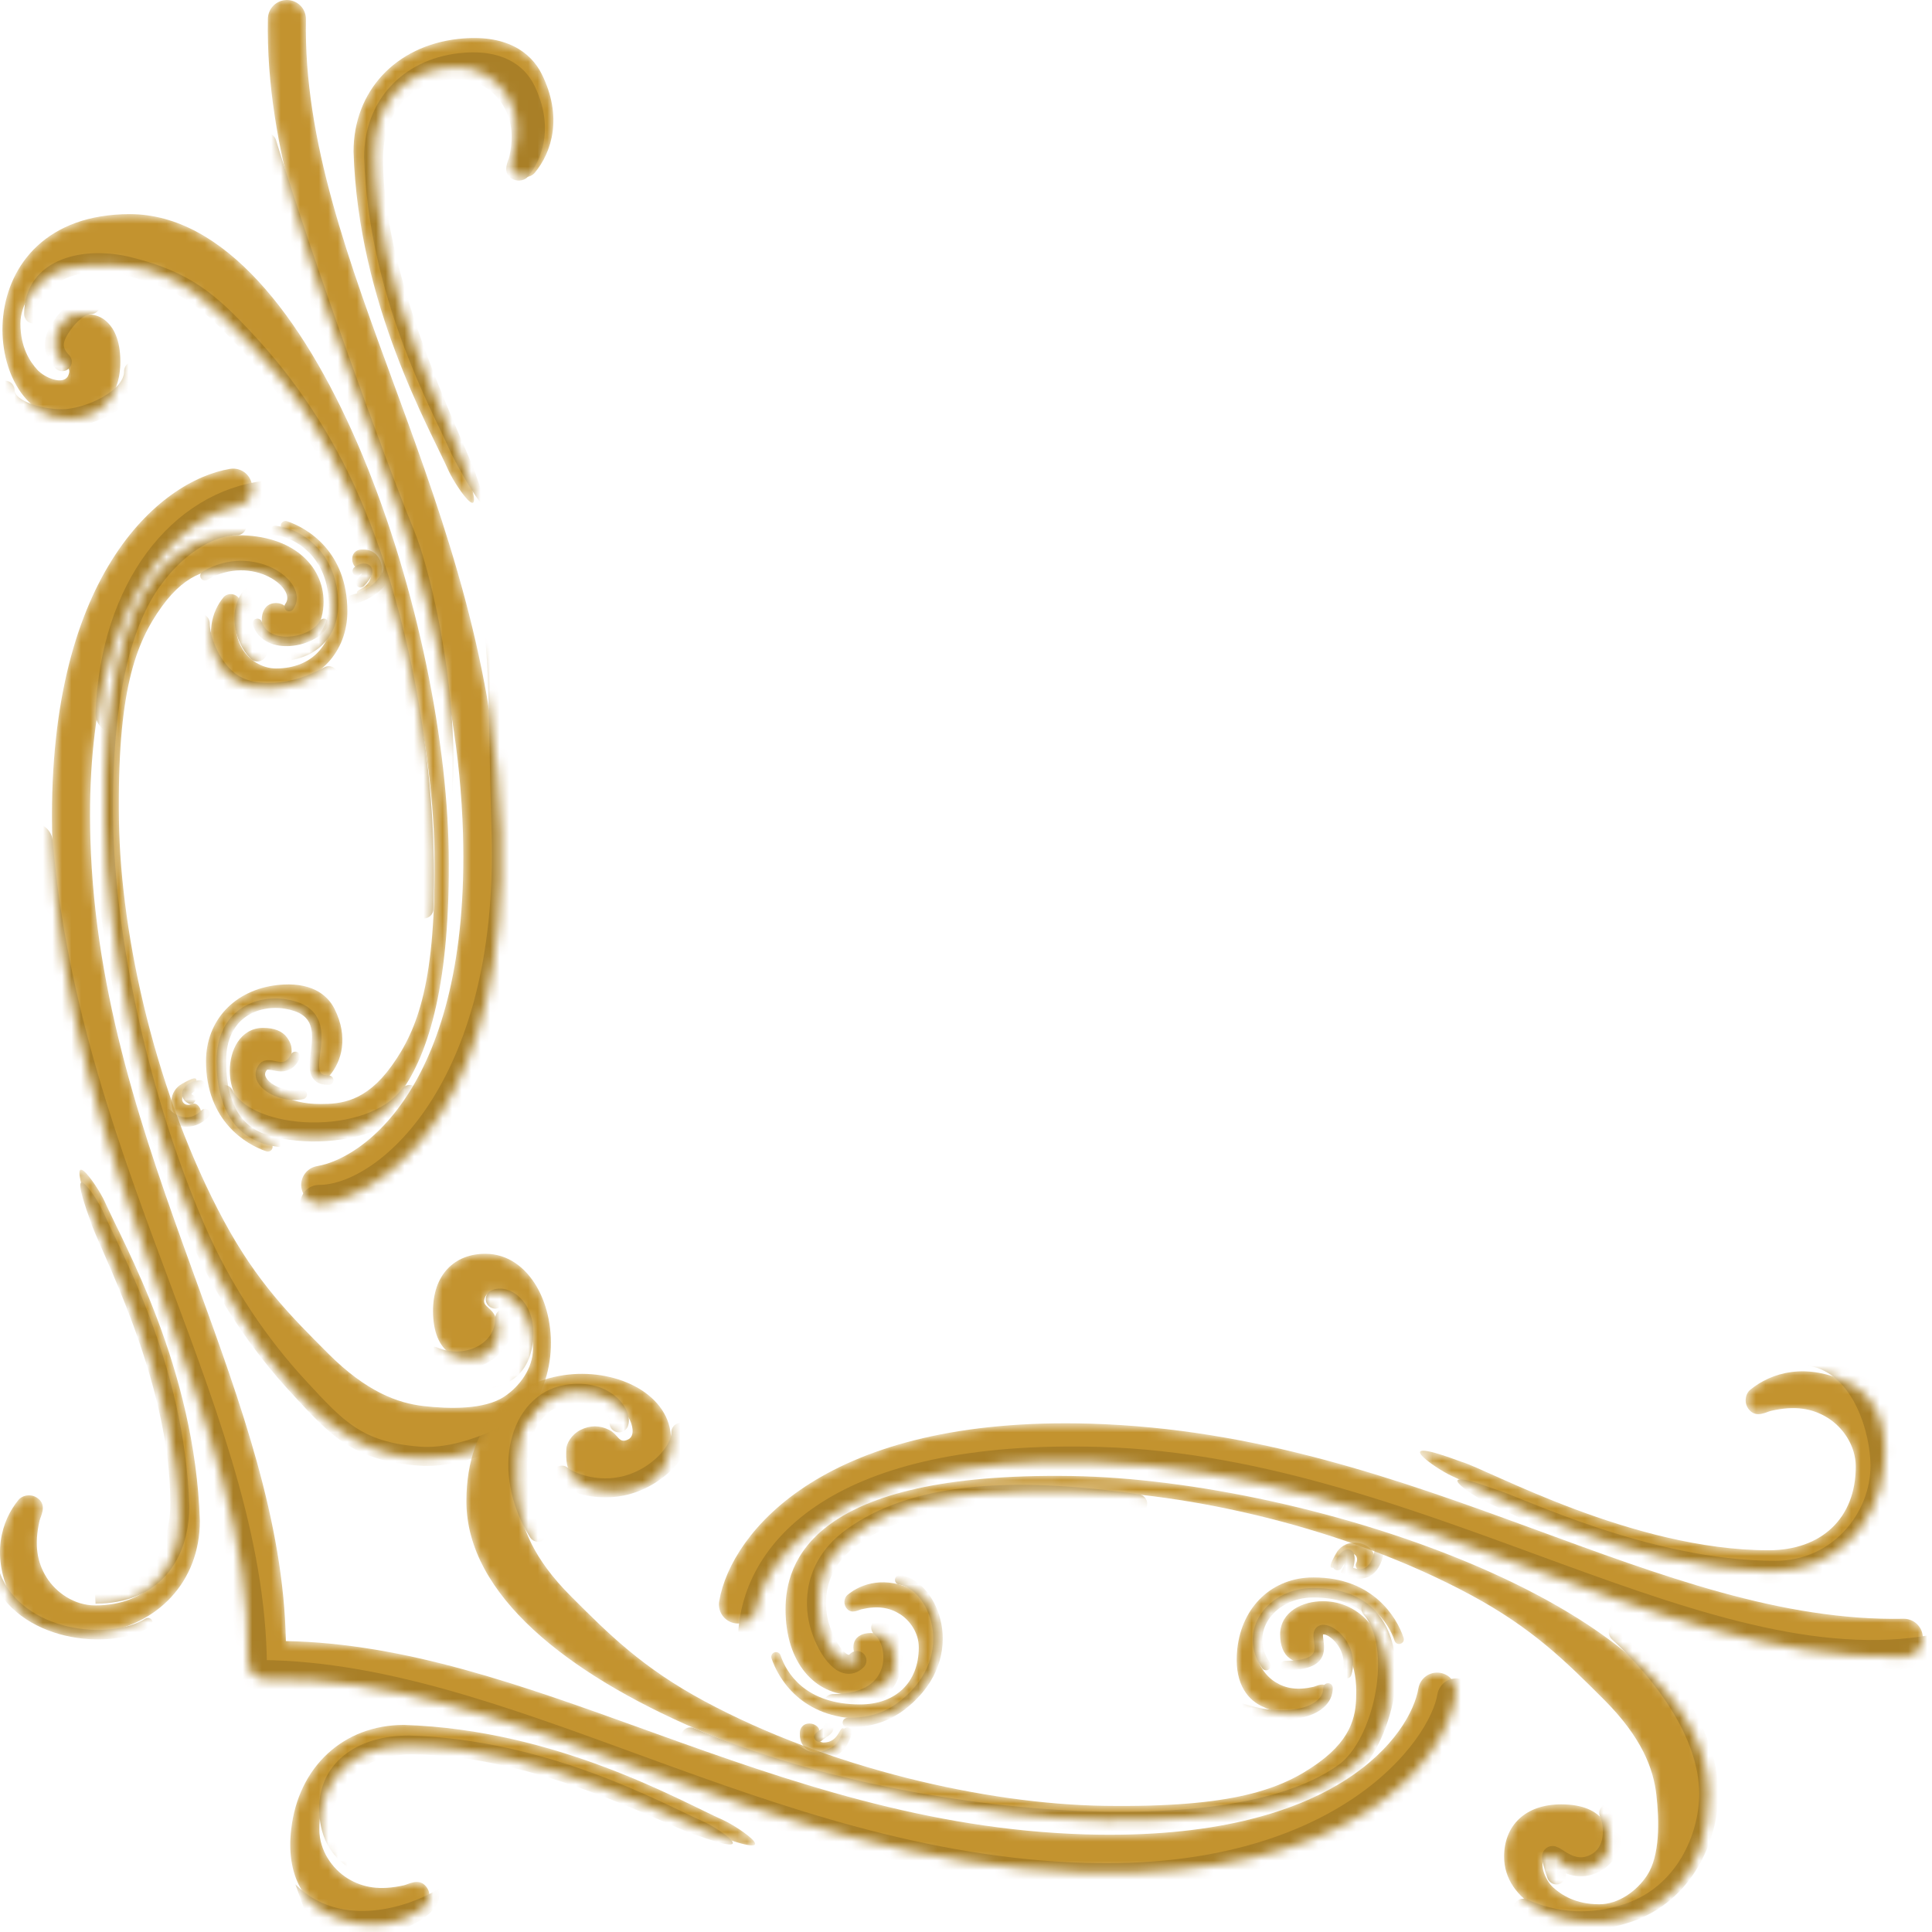 <svg width="203" height="203" viewBox="0 0 203 203" fill="none" xmlns="http://www.w3.org/2000/svg">
<mask id="mask0_179_4" style="mask-type:alpha" maskUnits="userSpaceOnUse" x="0" y="122" width="21" height="50">
<path d="M18.802 159.54C18.802 145.236 10.301 130.04 9.5 127.237C6.5 119.224 10.167 124.417 11 126.249C13 130.749 20.5 143.736 21 159.807C21 166.136 16.604 170.907 10.011 171.647C5.039 172.205 2.368 170.267 1.219 167.947C-0.978 163.507 0.12 159.806 1.952 157.586C2.362 157.089 3.417 156.846 4.15 157.586C4.882 158.326 4.265 159.298 4.15 159.806C3.587 162.293 3.886 164.117 4.882 165.727C5.879 167.337 7.813 168.687 10.011 168.687C15.467 168.687 18.802 165.052 18.802 159.54Z" fill="#C3932F"/>
</mask>
<g mask="url(#mask0_179_4)">
<path d="M18.802 159.54C18.802 145.236 10.301 130.04 9.5 127.237C6.5 119.224 10.167 124.417 11 126.249C13 130.749 20.5 143.736 21 159.807C21 166.136 16.604 170.907 10.011 171.647C5.039 172.205 2.368 170.267 1.219 167.947C-0.978 163.507 0.12 159.806 1.952 157.586C2.362 157.089 3.417 156.846 4.15 157.586C4.882 158.326 4.265 159.298 4.15 159.806C3.587 162.293 3.886 164.117 4.882 165.727C5.879 167.337 7.813 168.687 10.011 168.687C15.467 168.687 18.802 165.052 18.802 159.54Z" fill="#C3932F"/>
<path d="M17.899 157.993C17.899 144.815 10.207 130.816 9.483 128.233C6.769 120.851 10.086 125.635 10.84 127.323C12.65 131.469 19.435 143.433 19.888 158.238C19.888 164.069 16.539 168.5 10.039 168.5L9.945 166.42C14.882 166.42 17.899 163.071 17.899 157.993Z" fill="#A97F27"/>
<path d="M15.539 170.5C11.539 173 2.039 172 -0.461 165.5" stroke="#A97F27" stroke-linecap="round"/>
</g>
<mask id="mask1_179_4" style="mask-type:alpha" maskUnits="userSpaceOnUse" x="5" y="49" width="149" height="148">
<path d="M26.472 50.908C26.291 49.819 25.26 49.082 24.171 49.264C16.775 50.497 4.685 60.576 5.5 88.296C6.011 105.656 11.385 120.858 16.451 134.828L16.821 135.849C21.786 149.531 26.275 161.899 26.039 174.394C26.039 175.964 27.039 176.451 28.076 176.431C40.577 176.195 52.897 180.634 66.524 185.543L67.531 185.906C81.445 190.915 96.588 196.23 113.945 196.741C141.664 197.556 151.744 185.466 152.976 178.07C153.158 176.981 152.422 175.95 151.332 175.769C150.243 175.587 149.212 176.323 149.031 177.413C148.263 182.017 140.743 193.527 114.062 192.743C97.42 192.253 82.83 187.163 68.886 182.142C68.442 181.982 67.997 181.822 67.553 181.662C54.883 177.095 42.583 172.661 30.038 172.431C29.804 159.883 25.319 147.532 20.702 134.815C20.538 134.365 20.375 133.915 20.212 133.465C15.133 119.463 9.988 104.818 9.498 88.178C8.714 61.498 20.224 53.977 24.828 53.21C25.918 53.028 26.654 51.998 26.472 50.908Z" fill="#C3932F"/>
</mask>
<g mask="url(#mask1_179_4)">
<path d="M26.472 50.908C26.291 49.819 25.26 49.082 24.171 49.264C16.775 50.497 4.685 60.576 5.5 88.296C6.011 105.656 11.385 120.858 16.451 134.828L16.821 135.849C21.786 149.531 26.275 161.899 26.039 174.394C26.039 175.964 27.039 176.451 28.076 176.431C40.577 176.195 52.897 180.634 66.524 185.543L67.531 185.906C81.445 190.915 96.588 196.23 113.945 196.741C141.664 197.556 151.744 185.466 152.976 178.07C153.158 176.981 152.422 175.95 151.332 175.769C150.243 175.587 149.212 176.323 149.031 177.413C148.263 182.017 140.743 193.527 114.062 192.743C97.42 192.253 82.83 187.163 68.886 182.142C68.442 181.982 67.997 181.822 67.553 181.662C54.883 177.095 42.583 172.661 30.038 172.431C29.804 159.883 25.319 147.532 20.702 134.815C20.538 134.365 20.375 133.915 20.212 133.465C15.133 119.463 9.988 104.818 9.498 88.178C8.714 61.498 20.224 53.977 24.828 53.21C25.918 53.028 26.654 51.998 26.472 50.908Z" fill="#C3932F"/>
<path d="M153.005 178.354C152.005 184.354 141.205 198.542 114.005 197.742C80.005 196.742 52.539 175.931 26.039 176.431C26.539 149.931 6.539 124 3.539 88.5M28.039 52.5C19.539 53.5 12.539 62 12.039 75" stroke="#A97F27" stroke-width="4" stroke-linecap="round"/>
</g>
<mask id="mask2_179_4" style="mask-type:alpha" maskUnits="userSpaceOnUse" x="10" y="56" width="48" height="98">
<path d="M54.223 149.9C52.046 151.921 48.855 153.237 44.5 153.237C39.556 153.237 35.018 150.536 31.012 146.201C27.005 141.863 23.481 135.839 20.554 129.06C14.7 115.503 11.185 98.813 11 86.244C10.799 72.606 13.05 65.1 16.007 60.994C18.992 56.849 22.646 56.236 25 56.237C27.839 56.237 30.085 57.011 31.631 58.289C33.182 59.57 34 61.335 34 63.237C34 64.311 33.733 65.414 33.166 66.264C32.589 67.129 31.694 67.737 30.5 67.737C29.337 67.737 28.467 67.386 28 66.737C27.55 66.113 27.5 65.733 27.5 65.237C27.5 64.961 27.5 64.237 28 63.737C28.5 63.237 29.5 63.237 30 63.737C30.5 64.237 30.869 62.606 30 61.737C29.5 61.237 28 59.737 24.5 59.737C22.353 59.737 19.739 59.933 17 63.737C14.231 67.582 12.3 72.675 12.499 86.237C12.682 98.668 16.5 115.237 23.5 128.237C27 134.737 30.5 138.237 34.499 142.237C38.499 146.237 41.797 147.43 44.499 147.737C47.202 148.043 50.9 148.136 52.999 146.737C54.638 145.644 55.999 143.737 55.999 141.737C55.999 139.237 54.999 137.737 54.223 136.884C53.446 136.031 51.499 135.237 50.999 136.237C50.499 137.237 51.499 137.237 51.999 138.237C52.499 139.237 52.499 140.237 51.999 141.237C51.499 142.237 50.499 142.737 49.999 142.737C49.499 142.737 48.186 142.892 47.202 142.164C46.2 141.422 45.499 140.036 45.499 137.737C45.499 135.893 46.028 134.385 47.009 133.333C47.994 132.278 49.385 131.737 51 131.737C53.353 131.737 55.215 133.161 56.393 135.189C57.569 137.213 58.101 139.885 57.809 142.541C57.517 145.203 56.395 147.884 54.223 149.9Z" fill="#C3932F"/>
</mask>
<g mask="url(#mask2_179_4)">
<path d="M54.223 149.9C52.046 151.921 48.855 153.237 44.5 153.237C39.556 153.237 35.018 150.536 31.012 146.201C27.005 141.863 23.481 135.839 20.554 129.06C14.7 115.503 11.185 98.813 11 86.244C10.799 72.606 13.05 65.1 16.007 60.994C18.992 56.849 22.646 56.236 25 56.237C27.839 56.237 30.085 57.011 31.631 58.289C33.182 59.57 34 61.335 34 63.237C34 64.311 33.733 65.414 33.166 66.264C32.589 67.129 31.694 67.737 30.5 67.737C29.337 67.737 28.467 67.386 28 66.737C27.55 66.113 27.5 65.733 27.5 65.237C27.5 64.961 27.5 64.237 28 63.737C28.5 63.237 29.5 63.237 30 63.737C30.5 64.237 30.869 62.606 30 61.737C29.5 61.237 28 59.737 24.5 59.737C22.353 59.737 19.739 59.933 17 63.737C14.231 67.582 12.3 72.675 12.499 86.237C12.682 98.668 16.5 115.237 23.5 128.237C27 134.737 30.5 138.237 34.499 142.237C38.499 146.237 41.797 147.43 44.499 147.737C47.202 148.043 50.9 148.136 52.999 146.737C54.638 145.644 55.999 143.737 55.999 141.737C55.999 139.237 54.999 137.737 54.223 136.884C53.446 136.031 51.499 135.237 50.999 136.237C50.499 137.237 51.499 137.237 51.999 138.237C52.499 139.237 52.499 140.237 51.999 141.237C51.499 142.237 50.499 142.737 49.999 142.737C49.499 142.737 48.186 142.892 47.202 142.164C46.2 141.422 45.499 140.036 45.499 137.737C45.499 135.893 46.028 134.385 47.009 133.333C47.994 132.278 49.385 131.737 51 131.737C53.353 131.737 55.215 133.161 56.393 135.189C57.569 137.213 58.101 139.885 57.809 142.541C57.517 145.203 56.395 147.884 54.223 149.9Z" fill="#C3932F"/>
<path d="M56.539 148.5C54.362 150.521 48.664 153.356 44.039 153C37.539 152.5 35.393 150.072 31.388 145.737C27.38 141.399 23.481 135.839 20.554 129.06C14.7 115.503 11.072 98.806 10.888 86.237C10.687 72.598 13.05 65.1 16.007 60.994C18.992 56.849 22.534 55.236 24.888 55.237M49.888 145C51.888 145 55.039 144.5 55.039 140C55.039 137.263 53.039 136 52.039 136.5M45.539 142.5C49.039 144 53.039 142 53.039 138.5" stroke="#A97F27" stroke-width="2" stroke-linecap="round"/>
<path d="M21.539 60.5C26.539 57.5 32.039 61.5 30.387 63.737M27.039 65.5C28.039 68.5 33.039 67.5 34.039 65.5" stroke="#A97F27" stroke-linecap="round"/>
</g>
<mask id="mask3_179_4" style="mask-type:alpha" maskUnits="userSpaceOnUse" x="22" y="54" width="15" height="19">
<path fill-rule="evenodd" clip-rule="evenodd" d="M35 64.057C35 58.347 31.72 56.337 29.842 55.711C29.58 55.624 29.438 55.341 29.526 55.079C29.613 54.817 29.896 54.675 30.158 54.763C32.28 55.47 36.5 57.946 36.5 64.237C36.5 68.513 33.5 71.737 29 72.237C25.586 72.616 23.784 71.304 23 69.737C21.5 66.737 22.25 64.237 23.5 62.737C23.78 62.401 24.5 62.237 25 62.737C25.5 63.237 25.078 63.894 25 64.237C24.616 65.916 24.82 67.149 25.5 68.237C26.18 69.325 27.5 70.237 29 70.237C32.724 70.237 35 67.781 35 64.057Z" fill="#C3932F"/>
</mask>
<g mask="url(#mask3_179_4)">
<path fill-rule="evenodd" clip-rule="evenodd" d="M35 64.057C35 58.347 31.72 56.337 29.842 55.711C29.58 55.624 29.438 55.341 29.526 55.079C29.613 54.817 29.896 54.675 30.158 54.763C32.28 55.47 36.5 57.946 36.5 64.237C36.5 68.513 33.5 71.737 29 72.237C25.586 72.616 23.784 71.304 23 69.737C21.5 66.737 22.25 64.237 23.5 62.737C23.78 62.401 24.5 62.237 25 62.737C25.5 63.237 25.078 63.894 25 64.237C24.616 65.916 24.82 67.149 25.5 68.237C26.18 69.325 27.5 70.237 29 70.237C32.724 70.237 35 67.781 35 64.057Z" fill="#C3932F"/>
<path d="M29.039 69C32.539 69 35.039 67 35.039 63.5C35.039 58.5 31.539 56 28.889 55.737" stroke="#A97F27" stroke-linecap="round"/>
<path d="M34.539 71C31.039 73 26.539 73.5 24.039 71.5C22.004 69.872 21.039 67 21.039 65.5M26.539 62.5C25.039 64 25.539 67 27.039 68.5" stroke="#A97F27" stroke-width="2" stroke-linecap="round"/>
</g>
<mask id="mask4_179_4" style="mask-type:alpha" maskUnits="userSpaceOnUse" x="37" y="57" width="4" height="6">
<path d="M38.989 61.877C38.479 62.153 37.501 62.737 37.501 62.237C37.501 61.877 39.001 61.737 39.001 60.237C39.001 59.737 38.473 59.502 38.001 59.737C37.53 59.973 37.001 59.395 37.001 58.737C37.001 58.08 37.503 57.737 38.001 57.737C38.251 57.737 38.966 57.7 39.501 58.237C40.452 59.19 40.436 61.096 38.989 61.877Z" fill="#C3932F"/>
</mask>
<g mask="url(#mask4_179_4)">
<path d="M38.989 61.877C38.479 62.153 37.501 62.737 37.501 62.237C37.501 61.877 39.001 61.737 39.001 60.237C39.001 59.737 38.473 59.502 38.001 59.737C37.53 59.973 37.001 59.395 37.001 58.737C37.001 58.08 37.503 57.737 38.001 57.737C38.251 57.737 38.966 57.7 39.501 58.237C40.452 59.19 40.436 61.096 38.989 61.877Z" fill="#C3932F"/>
<path d="M37.538 60C38.039 59.5 39.539 59.5 37.888 61.237M41.039 58.5C41.039 61 39.039 62.5 37.039 63" stroke="#A97F27" stroke-linecap="round"/>
</g>
<mask id="mask5_179_4" style="mask-type:alpha" maskUnits="userSpaceOnUse" x="37" y="3" width="22" height="50">
<path d="M39.344 16.197C39.344 30.501 47.846 45.697 48.647 48.5C51.647 56.513 47.98 51.32 47.147 49.488C45.147 44.988 37.647 32.001 37.147 15.93C37.147 9.601 41.542 4.83 48.136 4.09C53.138 3.528 55.779 5.47 56.927 7.79C59.125 12.23 58.026 15.931 56.194 18.151C55.784 18.648 54.729 18.891 53.997 18.151C53.264 17.411 53.882 16.439 53.997 15.931C54.559 13.444 54.26 11.62 53.264 10.01C52.268 8.4 50.334 7.05 48.136 7.05C42.679 7.05 39.344 10.685 39.344 16.197Z" fill="#C3932F"/>
</mask>
<g mask="url(#mask5_179_4)">
<path d="M39.344 16.197C39.344 30.501 47.846 45.697 48.647 48.5C51.647 56.513 47.98 51.32 47.147 49.488C45.147 44.988 37.647 32.001 37.147 15.93C37.147 9.601 41.542 4.83 48.136 4.09C53.138 3.528 55.779 5.47 56.927 7.79C59.125 12.23 58.026 15.931 56.194 18.151C55.784 18.648 54.729 18.891 53.997 18.151C53.264 17.411 53.882 16.439 53.997 15.931C54.559 13.444 54.26 11.62 53.264 10.01C52.268 8.4 50.334 7.05 48.136 7.05C42.679 7.05 39.344 10.685 39.344 16.197Z" fill="#C3932F"/>
<path d="M40.246 16.744C40.246 29.922 49.315 47.417 50.039 50C52.753 57.382 48.059 49.102 47.305 47.414C45.496 43.268 38.71 31.304 38.258 16.498C38.258 10.668 42.235 6.272 48.2 5.59C52.726 5.073 55.116 6.861 56.155 8.999C58.143 13.09 57.149 16.498 55.492 18.544C55.12 19.002 54.166 19.226 53.503 18.544C52.84 17.862 53.399 16.967 53.503 16.498C54.012 14.208 53.742 12.528 52.84 11.044C51.939 9.561 50.189 8.317 48.2 8.317C43.264 8.317 40.246 11.666 40.246 16.744Z" fill="#A97F27"/>
</g>
<mask id="mask6_179_4" style="mask-type:alpha" maskUnits="userSpaceOnUse" x="28" y="0" width="25" height="127">
<path d="M33.646 124.5C39.646 123.5 51.446 114.7 50.646 87.5C49.646 53.5 29.646 28.5 30.146 2" stroke="#C3932F" stroke-width="4" stroke-linecap="round"/>
</mask>
<g mask="url(#mask6_179_4)">
<path d="M33.646 124.5C39.646 123.5 51.446 114.7 50.646 87.5C49.646 53.5 29.646 28.5 30.146 2" stroke="#C3932F" stroke-width="4" stroke-linecap="round"/>
<path d="M33.539 126.5C41.039 126.5 54.446 114.7 53.646 87.5C53.19 72 53.646 69.5 52.039 60.5" stroke="#A97F27" stroke-width="4" stroke-linecap="round"/>
<path d="M28.04 15C32.04 28 39.304 48.092 42.539 56C45.774 63.908 50.54 91 41.039 94.5" stroke="#A97F27" stroke-width="2" stroke-linecap="round"/>
</g>
<mask id="mask7_179_4" style="mask-type:alpha" maskUnits="userSpaceOnUse" x="0" y="22" width="48" height="98">
<path d="M3.923 25.837C6.1 23.816 9.29 22.5 13.646 22.5C18.59 22.5 23.127 25.2 27.133 29.536C31.141 33.873 34.665 39.898 37.592 46.677C43.446 60.234 46.961 76.924 47.146 89.493C47.346 103.131 45.095 110.637 42.139 114.742C39.153 118.888 35.499 119.5 33.146 119.5C30.307 119.5 28.061 118.725 26.515 117.448C24.964 116.167 24.146 114.401 24.146 112.5C24.146 111.426 24.413 110.323 24.98 109.473C25.556 108.607 26.452 108 27.646 108C28.809 108 29.678 108.35 30.146 109C30.595 109.624 30.646 110.003 30.646 110.5C30.646 110.776 30.646 111.5 30.146 112C29.646 112.5 28.646 112.5 28.146 112C27.646 111.5 27.277 113.131 28.146 114C28.646 114.5 30.146 116 33.646 116C35.792 116 38.407 115.804 41.146 112C43.915 108.155 45.845 103.061 45.646 89.5C45.463 77.069 41.646 60.5 34.646 47.5C31.146 41 27.646 37.5 23.646 33.5C19.646 29.5 16.349 28.306 13.646 28C10.943 27.694 7.245 27.601 5.146 29C3.507 30.092 2.146 32 2.146 34C2.146 36.5 3.146 38 3.923 38.853C4.7 39.706 6.646 40.5 7.146 39.5C7.646 38.5 6.646 38.5 6.146 37.5C5.646 36.5 5.646 35.5 6.146 34.5C6.646 33.5 7.646 33 8.146 33C8.646 33 9.96 32.845 10.943 33.573C11.945 34.315 12.646 35.701 12.646 38C12.646 39.844 12.118 41.352 11.136 42.404C10.152 43.459 8.761 44 7.146 44C4.793 44 2.931 42.575 1.753 40.548C0.576 38.524 0.045 35.852 0.336 33.195C0.628 30.534 1.751 27.853 3.923 25.837Z" fill="#C3932F"/>
</mask>
<g mask="url(#mask7_179_4)">
<path d="M3.923 25.837C6.1 23.816 9.29 22.5 13.646 22.5C18.59 22.5 23.127 25.2 27.133 29.536C31.141 33.873 34.665 39.898 37.592 46.677C43.446 60.234 46.961 76.924 47.146 89.493C47.346 103.131 45.095 110.637 42.139 114.742C39.153 118.888 35.499 119.5 33.146 119.5C30.307 119.5 28.061 118.725 26.515 117.448C24.964 116.167 24.146 114.401 24.146 112.5C24.146 111.426 24.413 110.323 24.98 109.473C25.556 108.607 26.452 108 27.646 108C28.809 108 29.678 108.35 30.146 109C30.595 109.624 30.646 110.003 30.646 110.5C30.646 110.776 30.646 111.5 30.146 112C29.646 112.5 28.646 112.5 28.146 112C27.646 111.5 27.277 113.131 28.146 114C28.646 114.5 30.146 116 33.646 116C35.792 116 38.407 115.804 41.146 112C43.915 108.155 45.845 103.061 45.646 89.5C45.463 77.069 41.646 60.5 34.646 47.5C31.146 41 27.646 37.5 23.646 33.5C19.646 29.5 16.349 28.306 13.646 28C10.943 27.694 7.245 27.601 5.146 29C3.507 30.092 2.146 32 2.146 34C2.146 36.5 3.146 38 3.923 38.853C4.7 39.706 6.646 40.5 7.146 39.5C7.646 38.5 6.646 38.5 6.146 37.5C5.646 36.5 5.646 35.5 6.146 34.5C6.646 33.5 7.646 33 8.146 33C8.646 33 9.96 32.845 10.943 33.573C11.945 34.315 12.646 35.701 12.646 38C12.646 39.844 12.118 41.352 11.136 42.404C10.152 43.459 8.761 44 7.146 44C4.793 44 2.931 42.575 1.753 40.548C0.576 38.524 0.045 35.852 0.336 33.195C0.628 30.534 1.751 27.853 3.923 25.837Z" fill="#C3932F"/>
<path d="M3.539 33C3.539 28 9.039 26.875 13.539 28C19.539 29.5 22.033 31.665 26.039 36C30.047 40.338 33.946 45.898 36.873 52.677C42.727 66.234 45.039 83 44.539 95.5M43.039 115C39.039 120.5 26.039 120 23.539 115M9.539 32C8.039 32 6.539 34 6.039 35C5.539 36 5.539 37 6.539 38M0.539 41C0.539 43 4.039 44 6.539 44C9.039 44 14.039 42 14.039 39" stroke="#A97F27" stroke-width="2" stroke-linecap="round"/>
<path d="M31.758 115C29.257 115.5 26.258 113.5 27.758 112C28.539 111.5 30.039 113 31.039 111" stroke="#A97F27" stroke-linecap="round"/>
</g>
<mask id="mask8_179_4" style="mask-type:alpha" maskUnits="userSpaceOnUse" x="21" y="103" width="15" height="18">
<path fill-rule="evenodd" clip-rule="evenodd" d="M23.146 111.68C23.146 117.389 26.427 119.4 28.305 120.026C28.567 120.113 28.708 120.396 28.621 120.658C28.534 120.92 28.25 121.062 27.988 120.974C25.866 120.267 21.646 117.79 21.646 111.5C21.646 107.224 24.646 104 29.146 103.5C32.56 103.121 34.363 104.432 35.147 106C36.647 109 35.897 111.5 34.647 113C34.366 113.336 33.647 113.5 33.147 113C32.647 112.5 33.068 111.843 33.147 111.5C33.531 109.82 33.326 108.588 32.647 107.5C31.967 106.412 30.646 105.5 29.146 105.5C25.423 105.5 23.146 107.956 23.146 111.68Z" fill="#C3932F"/>
</mask>
<g mask="url(#mask8_179_4)">
<path fill-rule="evenodd" clip-rule="evenodd" d="M23.146 111.68C23.146 117.389 26.427 119.4 28.305 120.026C28.567 120.113 28.708 120.396 28.621 120.658C28.534 120.92 28.25 121.062 27.988 120.974C25.866 120.267 21.646 117.79 21.646 111.5C21.646 107.224 24.646 104 29.146 103.5C32.56 103.121 34.363 104.432 35.147 106C36.647 109 35.897 111.5 34.647 113C34.366 113.336 33.647 113.5 33.147 113C32.647 112.5 33.068 111.843 33.147 111.5C33.531 109.82 33.326 108.588 32.647 107.5C31.967 106.412 30.646 105.5 29.146 105.5C25.423 105.5 23.146 107.956 23.146 111.68Z" fill="#C3932F"/>
<path d="M34.539 113.5C30.539 113.5 36.539 106.583 30.039 105.5C27.039 105 23.259 106.5 23.259 111.5C23.259 116.5 25.259 119.5 29.259 120" stroke="#A97F27" stroke-linecap="round"/>
</g>
<mask id="mask9_179_4" style="mask-type:alpha" maskUnits="userSpaceOnUse" x="17" y="113" width="5" height="5">
<path d="M19.157 113.859C19.668 113.584 20.645 112.999 20.645 113.499C20.645 113.859 19.145 113.999 19.145 115.499C19.145 115.999 19.674 116.235 20.145 115.999C20.617 115.764 21.145 116.342 21.145 116.999C21.145 117.657 20.644 117.999 20.145 117.999C19.896 117.999 19.181 118.037 18.645 117.499C17.694 116.547 17.711 114.641 19.157 113.859Z" fill="#C3932F"/>
</mask>
<g mask="url(#mask9_179_4)">
<path d="M19.157 113.859C19.668 113.584 20.645 112.999 20.645 113.499C20.645 113.859 19.145 113.999 19.145 115.499C19.145 115.999 19.674 116.235 20.145 115.999C20.617 115.764 21.145 116.342 21.145 116.999C21.145 117.657 20.644 117.999 20.145 117.999C19.896 117.999 19.181 118.037 18.645 117.499C17.694 116.547 17.711 114.641 19.157 113.859Z" fill="#C3932F"/>
<path d="M17.539 117C18.539 118 20.258 118.375 21.539 117M21.039 114C20.039 114 19.039 115 20.039 115.5" stroke="#A97F27" stroke-linecap="round"/>
</g>
<mask id="mask10_179_4" style="mask-type:alpha" maskUnits="userSpaceOnUse" x="30" y="181" width="50" height="22">
<path d="M42.701 183.44C57.006 183.44 72.201 191.941 75.005 192.742C83.017 195.742 77.825 192.075 75.993 191.242C71.493 189.242 58.506 181.742 42.435 181.242C36.106 181.242 31.334 185.637 30.594 192.231C30.039 197 31.975 199.874 34.295 201.022C38.735 203.22 42.435 202.121 44.656 200.29C45.153 199.879 45.395 198.824 44.656 198.092C43.915 197.359 42.943 197.977 42.435 198.092C39.949 198.655 38.125 198.355 36.515 197.359C34.905 196.363 33.555 194.429 33.555 192.231C33.555 186.775 37.19 183.44 42.701 183.44Z" fill="#C3932F"/>
</mask>
<g mask="url(#mask10_179_4)">
<path d="M42.701 183.44C57.006 183.44 72.201 191.941 75.005 192.742C83.017 195.742 77.825 192.075 75.993 191.242C71.493 189.242 58.506 181.742 42.435 181.242C36.106 181.242 31.334 185.637 30.594 192.231C30.039 197 31.975 199.874 34.295 201.022C38.735 203.22 42.435 202.121 44.656 200.29C45.153 199.879 45.395 198.824 44.656 198.092C43.915 197.359 42.943 197.977 42.435 198.092C39.949 198.655 38.125 198.355 36.515 197.359C34.905 196.363 33.555 194.429 33.555 192.231C33.555 186.775 37.19 183.44 42.701 183.44Z" fill="#C3932F"/>
<path d="M43.249 184.342C56.427 184.342 70.426 192.034 73.008 192.758C80.39 195.473 75.606 192.155 73.919 191.401C69.773 189.592 57.809 182.806 43.003 182.354C37.172 182.354 33.539 185.5 33.539 190C33.539 192.704 34.539 195 37.039 196.5L34.822 192.296C34.822 187.359 38.171 184.342 43.249 184.342Z" fill="#A97F27"/>
<path d="M31.039 198C35.839 202.8 43.039 200.333 46.039 198.5C47.239 202.1 38.206 204.333 33.539 205L31.039 198Z" fill="#A97F27"/>
</g>
<mask id="mask11_179_4" style="mask-type:alpha" maskUnits="userSpaceOnUse" x="49" y="144" width="98" height="48">
<path d="M52.342 148.018C50.321 150.196 49.005 153.386 49.005 157.741C49.005 162.685 51.705 167.223 56.041 171.229C60.378 175.237 66.403 178.76 73.182 181.687C86.739 187.541 103.428 191.056 115.998 191.241C129.636 191.442 137.142 189.191 141.247 186.235C145.393 183.249 146.005 179.595 146.005 177.241C146.005 174.403 145.23 172.157 143.953 170.61C142.672 169.06 140.906 168.241 139.005 168.241C137.931 168.241 136.828 168.508 135.978 169.075C135.112 169.652 134.505 170.547 134.505 171.741C134.505 172.904 134.855 173.774 135.505 174.242C136.129 174.691 136.508 174.742 137.005 174.742C137.281 174.742 138.005 174.742 138.505 174.242C139.005 173.742 139.005 172.742 138.505 172.242C138.005 171.742 139.636 171.373 140.505 172.242C141.005 172.742 142.505 174.242 142.505 177.742C142.505 179.888 142.309 182.502 138.505 185.242C134.66 188.011 129.566 189.941 116.005 189.742C103.574 189.559 87.005 185.742 74.005 178.742C67.505 175.242 64.005 171.742 60.005 167.742C56.005 163.742 54.811 160.444 54.505 157.742C54.199 155.039 54.105 151.341 55.505 149.242C56.597 147.603 58.505 146.242 60.505 146.242C63.005 146.242 64.505 147.242 65.358 148.018C66.211 148.795 67.005 150.742 66.005 151.242C65.005 151.742 65.005 150.742 64.005 150.242C63.005 149.742 62.005 149.742 61.005 150.242C60.005 150.742 59.505 151.742 59.505 152.242C59.505 152.742 59.35 154.055 60.078 155.039C60.819 156.041 62.206 156.742 64.505 156.742C66.349 156.742 67.857 156.214 68.909 155.232C69.964 154.247 70.505 152.856 70.505 151.241C70.505 148.888 69.08 147.027 67.053 145.848C65.029 144.672 62.357 144.14 59.7 144.432C57.038 144.724 54.358 145.846 52.342 148.018Z" fill="#C3932F"/>
</mask>
<g mask="url(#mask11_179_4)">
<path d="M52.342 148.018C50.321 150.196 49.005 153.386 49.005 157.741C49.005 162.685 51.705 167.223 56.041 171.229C60.378 175.237 66.403 178.76 73.182 181.687C86.739 187.541 103.428 191.056 115.998 191.241C129.636 191.442 137.142 189.191 141.247 186.235C145.393 183.249 146.005 179.595 146.005 177.241C146.005 174.403 145.23 172.157 143.953 170.61C142.672 169.06 140.906 168.241 139.005 168.241C137.931 168.241 136.828 168.508 135.978 169.075C135.112 169.652 134.505 170.547 134.505 171.741C134.505 172.904 134.855 173.774 135.505 174.242C136.129 174.691 136.508 174.742 137.005 174.742C137.281 174.742 138.005 174.742 138.505 174.242C139.005 173.742 139.005 172.742 138.505 172.242C138.005 171.742 139.636 171.373 140.505 172.242C141.005 172.742 142.505 174.242 142.505 177.742C142.505 179.888 142.309 182.502 138.505 185.242C134.66 188.011 129.566 189.941 116.005 189.742C103.574 189.559 87.005 185.742 74.005 178.742C67.505 175.242 64.005 171.742 60.005 167.742C56.005 163.742 54.811 160.444 54.505 157.742C54.199 155.039 54.105 151.341 55.505 149.242C56.597 147.603 58.505 146.242 60.505 146.242C63.005 146.242 64.505 147.242 65.358 148.018C66.211 148.795 67.005 150.742 66.005 151.242C65.005 151.742 65.005 150.742 64.005 150.242C63.005 149.742 62.005 149.742 61.005 150.242C60.005 150.742 59.505 151.742 59.505 152.242C59.505 152.742 59.35 154.055 60.078 155.039C60.819 156.041 62.206 156.742 64.505 156.742C66.349 156.742 67.857 156.214 68.909 155.232C69.964 154.247 70.505 152.856 70.505 151.241C70.505 148.888 69.08 147.027 67.053 145.848C65.029 144.672 62.357 144.14 59.7 144.432C57.038 144.724 54.358 145.846 52.342 148.018Z" fill="#C3932F"/>
<path d="M72.54 182.5C86.097 188.354 103.436 191.169 116.005 191.353C129.644 191.554 137.143 189.191 141.248 186.235C145.394 183.249 147.539 173 144.04 169M56.539 161C52.539 154.5 54.54 147.353 59.54 146.5C63.483 145.827 65.373 148.5 65.04 149.5M71.54 150.5C71.54 152.5 69.08 155.113 66.005 156C62.54 157 59.54 155.5 59.04 155" stroke="#A97F27" stroke-width="2" stroke-linecap="round"/>
<path d="M141.505 175.854C142.539 172.5 138.505 170 138.505 171.854C138.54 173 139.539 175 135.039 175" stroke="#A97F27" stroke-linecap="round"/>
</g>
<mask id="mask12_179_4" style="mask-type:alpha" maskUnits="userSpaceOnUse" x="129" y="165" width="19" height="16">
<path fill-rule="evenodd" clip-rule="evenodd" d="M138.185 167.242C143.894 167.242 145.905 170.522 146.53 172.4C146.618 172.662 146.901 172.803 147.163 172.716C147.425 172.629 147.566 172.346 147.479 172.084C146.772 169.961 144.295 165.742 138.005 165.742C133.729 165.742 130.505 168.742 130.005 173.242C129.626 176.656 130.937 178.458 132.505 179.242C135.505 180.742 138.005 179.992 139.505 178.742C139.841 178.462 140.005 177.742 139.505 177.242C139.005 176.742 138.348 177.163 138.005 177.242C136.325 177.626 135.093 177.422 134.005 176.742C132.917 176.062 132.005 174.742 132.005 173.242C132.005 169.518 134.461 167.242 138.185 167.242Z" fill="#C3932F"/>
</mask>
<g mask="url(#mask12_179_4)">
<path fill-rule="evenodd" clip-rule="evenodd" d="M138.185 167.242C143.894 167.242 145.905 170.522 146.53 172.4C146.618 172.662 146.901 172.803 147.163 172.716C147.425 172.629 147.566 172.346 147.479 172.084C146.772 169.961 144.295 165.742 138.005 165.742C133.729 165.742 130.505 168.742 130.005 173.242C129.626 176.656 130.937 178.458 132.505 179.242C135.505 180.742 138.005 179.992 139.505 178.742C139.841 178.462 140.005 177.742 139.505 177.242C139.005 176.742 138.348 177.163 138.005 177.242C136.325 177.626 135.093 177.422 134.005 176.742C132.917 176.062 132.005 174.742 132.005 173.242C132.005 169.518 134.461 167.242 138.185 167.242Z" fill="#C3932F"/>
<path d="M130.539 179.5C135.039 181 139.539 180 139.539 177.354M133.039 175C130.539 171.5 133.505 167.354 138.005 167.354C143.005 167.354 145.539 170 146.039 174" stroke="#A97F27" stroke-linecap="round"/>
</g>
<mask id="mask13_179_4" style="mask-type:alpha" maskUnits="userSpaceOnUse" x="139" y="162" width="6" height="4">
<path d="M140.364 163.253C140.089 163.763 139.504 164.74 140.004 164.74C140.364 164.74 140.504 163.24 142.004 163.24C142.504 163.24 142.74 163.769 142.504 164.24C142.269 164.712 142.847 165.24 143.504 165.24C144.162 165.24 144.504 164.739 144.504 164.24C144.504 163.991 144.542 163.276 144.004 162.74C143.052 161.79 141.146 161.806 140.364 163.253Z" fill="#C3932F"/>
</mask>
<g mask="url(#mask13_179_4)">
<path d="M140.364 163.253C140.089 163.763 139.504 164.74 140.004 164.74C140.364 164.74 140.504 163.24 142.004 163.24C142.504 163.24 142.74 163.769 142.504 164.24C142.269 164.712 142.847 165.24 143.504 165.24C144.162 165.24 144.504 164.739 144.504 164.24C144.504 163.991 144.542 163.276 144.004 162.74C143.052 161.79 141.146 161.806 140.364 163.253Z" fill="#C3932F"/>
<path d="M145.039 162C145.039 163 144.539 166.5 141.539 165C142.039 164 142.039 162 140.539 164.5" stroke="#A97F27" stroke-linecap="round"/>
</g>
<mask id="mask14_179_4" style="mask-type:alpha" maskUnits="userSpaceOnUse" x="149" y="144" width="50" height="22">
<path d="M185.843 162.889C171.538 162.889 156.343 154.388 153.539 153.587C145.527 150.587 150.719 154.254 152.551 155.087C157.051 157.087 170.038 164.587 186.109 165.087C192.438 165.087 197.209 160.692 197.95 154.098C198.507 149.129 196.569 146.455 194.249 145.307C189.809 143.109 186.109 144.208 183.888 146.039C183.391 146.45 183.148 147.505 183.888 148.237C184.629 148.97 185.601 148.352 186.109 148.237C188.595 147.674 190.419 147.974 192.029 148.97C193.639 149.966 194.989 151.9 194.989 154.098C194.989 159.554 191.354 162.889 185.843 162.889Z" fill="#C3932F"/>
</mask>
<g mask="url(#mask14_179_4)">
<path d="M185.843 162.889C171.538 162.889 156.343 154.388 153.539 153.587C145.527 150.587 150.719 154.254 152.551 155.087C157.051 157.087 170.038 164.587 186.109 165.087C192.438 165.087 197.209 160.692 197.95 154.098C198.507 149.129 196.569 146.455 194.249 145.307C189.809 143.109 186.109 144.208 183.888 146.039C183.391 146.45 183.148 147.505 183.888 148.237C184.629 148.97 185.601 148.352 186.109 148.237C188.595 147.674 190.419 147.974 192.029 148.97C193.639 149.966 194.989 151.9 194.989 154.098C194.989 159.554 191.354 162.889 185.843 162.889Z" fill="#C3932F"/>
<path d="M186.539 164C173.361 164 159.708 157.216 157.125 156.492C149.744 153.778 154.527 157.095 156.215 157.849C160.361 159.659 172.325 166.444 187.131 166.897C192.961 166.897 199.857 160.466 200.539 154.5C201.056 149.974 200.676 145.039 198.539 144C194.448 142.011 192.584 139.343 190.539 141C190.081 141.371 189.357 142.837 190.039 143.5C194.839 144.3 196.539 150.779 196.539 154C196.539 158.937 192.585 164 186.539 164Z" fill="#A97F27"/>
</g>
<mask id="mask15_179_4" style="mask-type:alpha" maskUnits="userSpaceOnUse" x="75" y="149" width="128" height="26">
<path d="M77.539 168.587C78.539 162.587 87.339 150.787 114.539 151.587C148.539 152.587 173.539 172.587 200.039 172.087" stroke="#C3932F" stroke-width="4" stroke-linecap="round"/>
</mask>
<g mask="url(#mask15_179_4)">
<path d="M77.539 168.587C78.539 162.587 87.339 150.787 114.539 151.587C148.539 152.587 173.539 172.587 200.039 172.087" stroke="#C3932F" stroke-width="4" stroke-linecap="round"/>
<path d="M79.539 172.5C79.539 163.5 88.339 153.232 115.539 154.032C149.539 155.032 179.539 179 204.539 173.5" stroke="#A97F27" stroke-width="4" stroke-linecap="round"/>
</g>
<mask id="mask16_179_4" style="mask-type:alpha" maskUnits="userSpaceOnUse" x="82" y="155" width="98" height="47">
<path d="M176.202 198.311C178.223 196.133 179.539 192.943 179.539 188.588C179.539 183.644 176.839 179.106 172.503 175.1C168.166 171.092 162.141 167.569 155.362 164.642C141.805 158.788 125.115 155.273 112.546 155.088C98.908 154.887 91.402 157.138 87.297 160.094C83.151 163.08 82.539 166.734 82.539 169.088C82.539 171.926 83.314 174.172 84.591 175.719C85.872 177.269 87.638 178.088 89.539 178.088C90.613 178.088 91.716 177.821 92.566 177.254C93.432 176.677 94.039 175.782 94.039 174.588C94.039 173.425 93.689 172.555 93.039 172.087C92.415 171.638 92.036 171.587 91.539 171.587C91.263 171.587 90.539 171.587 90.039 172.087C89.539 172.587 89.539 173.587 90.039 174.087C90.539 174.587 88.908 174.956 88.039 174.087C87.539 173.587 86.039 172.087 86.039 168.587C86.039 166.441 86.235 163.827 90.039 161.087C93.884 158.318 98.978 156.388 112.539 156.587C124.97 156.77 141.539 160.587 154.539 167.587C161.039 171.087 164.539 174.587 168.539 178.587C172.539 182.587 173.733 185.885 174.039 188.587C174.345 191.29 174.439 194.988 173.039 197.087C171.947 198.726 170.039 200.087 168.039 200.087C165.539 200.087 164.039 199.087 163.186 198.311C162.333 197.534 161.539 195.587 162.539 195.087C163.539 194.587 163.539 195.587 164.539 196.087C165.539 196.587 166.539 196.587 167.539 196.087C168.539 195.587 169.039 194.587 169.039 194.087C169.039 193.587 169.194 192.274 168.466 191.29C167.724 190.288 166.338 189.587 164.039 189.587C162.195 189.587 160.687 190.115 159.635 191.097C158.58 192.082 158.039 193.473 158.039 195.088C158.039 197.441 159.464 199.302 161.491 200.481C163.515 201.657 166.187 202.189 168.844 201.897C171.506 201.605 174.186 200.483 176.202 198.311Z" fill="#C3932F"/>
</mask>
<g mask="url(#mask16_179_4)">
<path d="M176.202 198.311C178.223 196.133 179.539 192.943 179.539 188.588C179.539 183.644 176.839 179.106 172.503 175.1C168.166 171.092 162.141 167.569 155.362 164.642C141.805 158.788 125.115 155.273 112.546 155.088C98.908 154.887 91.402 157.138 87.297 160.094C83.151 163.08 82.539 166.734 82.539 169.088C82.539 171.926 83.314 174.172 84.591 175.719C85.872 177.269 87.638 178.088 89.539 178.088C90.613 178.088 91.716 177.821 92.566 177.254C93.432 176.677 94.039 175.782 94.039 174.588C94.039 173.425 93.689 172.555 93.039 172.087C92.415 171.638 92.036 171.587 91.539 171.587C91.263 171.587 90.539 171.587 90.039 172.087C89.539 172.587 89.539 173.587 90.039 174.087C90.539 174.587 88.908 174.956 88.039 174.087C87.539 173.587 86.039 172.087 86.039 168.587C86.039 166.441 86.235 163.827 90.039 161.087C93.884 158.318 98.978 156.388 112.539 156.587C124.97 156.77 141.539 160.587 154.539 167.587C161.039 171.087 164.539 174.587 168.539 178.587C172.539 182.587 173.733 185.885 174.039 188.587C174.345 191.29 174.439 194.988 173.039 197.087C171.947 198.726 170.039 200.087 168.039 200.087C165.539 200.087 164.039 199.087 163.186 198.311C162.333 197.534 161.539 195.587 162.539 195.087C163.539 194.587 163.539 195.587 164.539 196.087C165.539 196.587 166.539 196.587 167.539 196.087C168.539 195.587 169.039 194.587 169.039 194.087C169.039 193.587 169.194 192.274 168.466 191.29C167.724 190.288 166.338 189.587 164.039 189.587C162.195 189.587 160.687 190.115 159.635 191.097C158.58 192.082 158.039 193.473 158.039 195.088C158.039 197.441 159.464 199.302 161.491 200.481C163.515 201.657 166.187 202.189 168.844 201.897C171.506 201.605 174.186 200.483 176.202 198.311Z" fill="#C3932F"/>
<path d="M170.039 171.5C174.374 175.506 179.54 181.924 179.539 188.5C179.538 192.976 177.039 199 171.039 201C168.437 201.867 164.539 202.5 160.039 200.5M119.539 158C105.539 156 95.789 157 89.54 161.5C85.394 164.486 85.54 168.5 86.04 170.5C86.646 172.925 88.539 175.975 90.039 174.475M163.539 197C162.039 192.5 164.003 197.012 167.039 196C170.039 195 169.539 191.5 169.039 190.5M92.54 171C94.54 172.5 95.039 179 87.539 179" stroke="#A97F27" stroke-width="2" stroke-linecap="round"/>
</g>
<mask id="mask17_179_4" style="mask-type:alpha" maskUnits="userSpaceOnUse" x="81" y="166" width="18" height="15">
<path fill-rule="evenodd" clip-rule="evenodd" d="M90.359 179.087C84.65 179.087 82.639 175.807 82.013 173.929C81.926 173.667 81.643 173.526 81.381 173.613C81.119 173.7 80.978 173.983 81.065 174.245C81.772 176.368 84.249 180.587 90.539 180.587C94.815 180.587 98.039 177.587 98.539 173.087C98.918 169.673 97.607 167.871 96.039 167.087C93.039 165.587 90.539 166.337 89.039 167.587C88.703 167.867 88.539 168.587 89.039 169.087C89.539 169.587 90.196 169.166 90.539 169.087C92.219 168.703 93.451 168.907 94.539 169.587C95.627 170.267 96.539 171.587 96.539 173.087C96.539 176.811 94.083 179.087 90.359 179.087Z" fill="#C3932F"/>
</mask>
<g mask="url(#mask17_179_4)">
<path fill-rule="evenodd" clip-rule="evenodd" d="M90.359 179.087C84.65 179.087 82.639 175.807 82.013 173.929C81.926 173.667 81.643 173.526 81.381 173.613C81.119 173.7 80.978 173.983 81.065 174.245C81.772 176.368 84.249 180.587 90.539 180.587C94.815 180.587 98.039 177.587 98.539 173.087C98.918 169.673 97.607 167.871 96.039 167.087C93.039 165.587 90.539 166.337 89.039 167.587C88.703 167.867 88.539 168.587 89.039 169.087C89.539 169.587 90.196 169.166 90.539 169.087C92.219 168.703 93.451 168.907 94.539 169.587C95.627 170.267 96.539 171.587 96.539 173.087C96.539 176.811 94.083 179.087 90.359 179.087Z" fill="#C3932F"/>
<path d="M94.539 166C98.039 166.5 101.256 173.914 95.039 179C93.039 180.636 91.039 181 89.039 181" stroke="#A97F27" stroke-linecap="round"/>
</g>
<mask id="mask18_179_4" style="mask-type:alpha" maskUnits="userSpaceOnUse" x="84" y="181" width="5" height="4">
<path d="M88.18 183.076C88.455 182.566 89.04 181.589 88.54 181.589C88.18 181.589 88.04 183.089 86.54 183.089C86.04 183.089 85.804 182.56 86.04 182.089C86.275 181.617 85.697 181.089 85.04 181.089C84.382 181.089 84.04 181.59 84.04 182.089C84.04 182.338 84.002 183.053 84.54 183.589C85.492 184.539 87.398 184.523 88.18 183.076Z" fill="#C3932F"/>
</mask>
<g mask="url(#mask18_179_4)">
<path d="M88.18 183.076C88.455 182.566 89.04 181.589 88.54 181.589C88.18 181.589 88.04 183.089 86.54 183.089C86.04 183.089 85.804 182.56 86.04 182.089C86.275 181.617 85.697 181.089 85.04 181.089C84.382 181.089 84.04 181.59 84.04 182.089C84.04 182.338 84.002 183.053 84.54 183.589C85.492 184.539 87.398 184.523 88.18 183.076Z" fill="#C3932F"/>
<path d="M83.039 183.5C84.039 184 85.039 185 86.539 184.5C88.039 184 88.539 183.5 89.039 182M87.039 181.5C87.206 181.833 86.439 182.1 86.039 182.5" stroke="#A97F27" stroke-linecap="round"/>
</g>
</svg>
